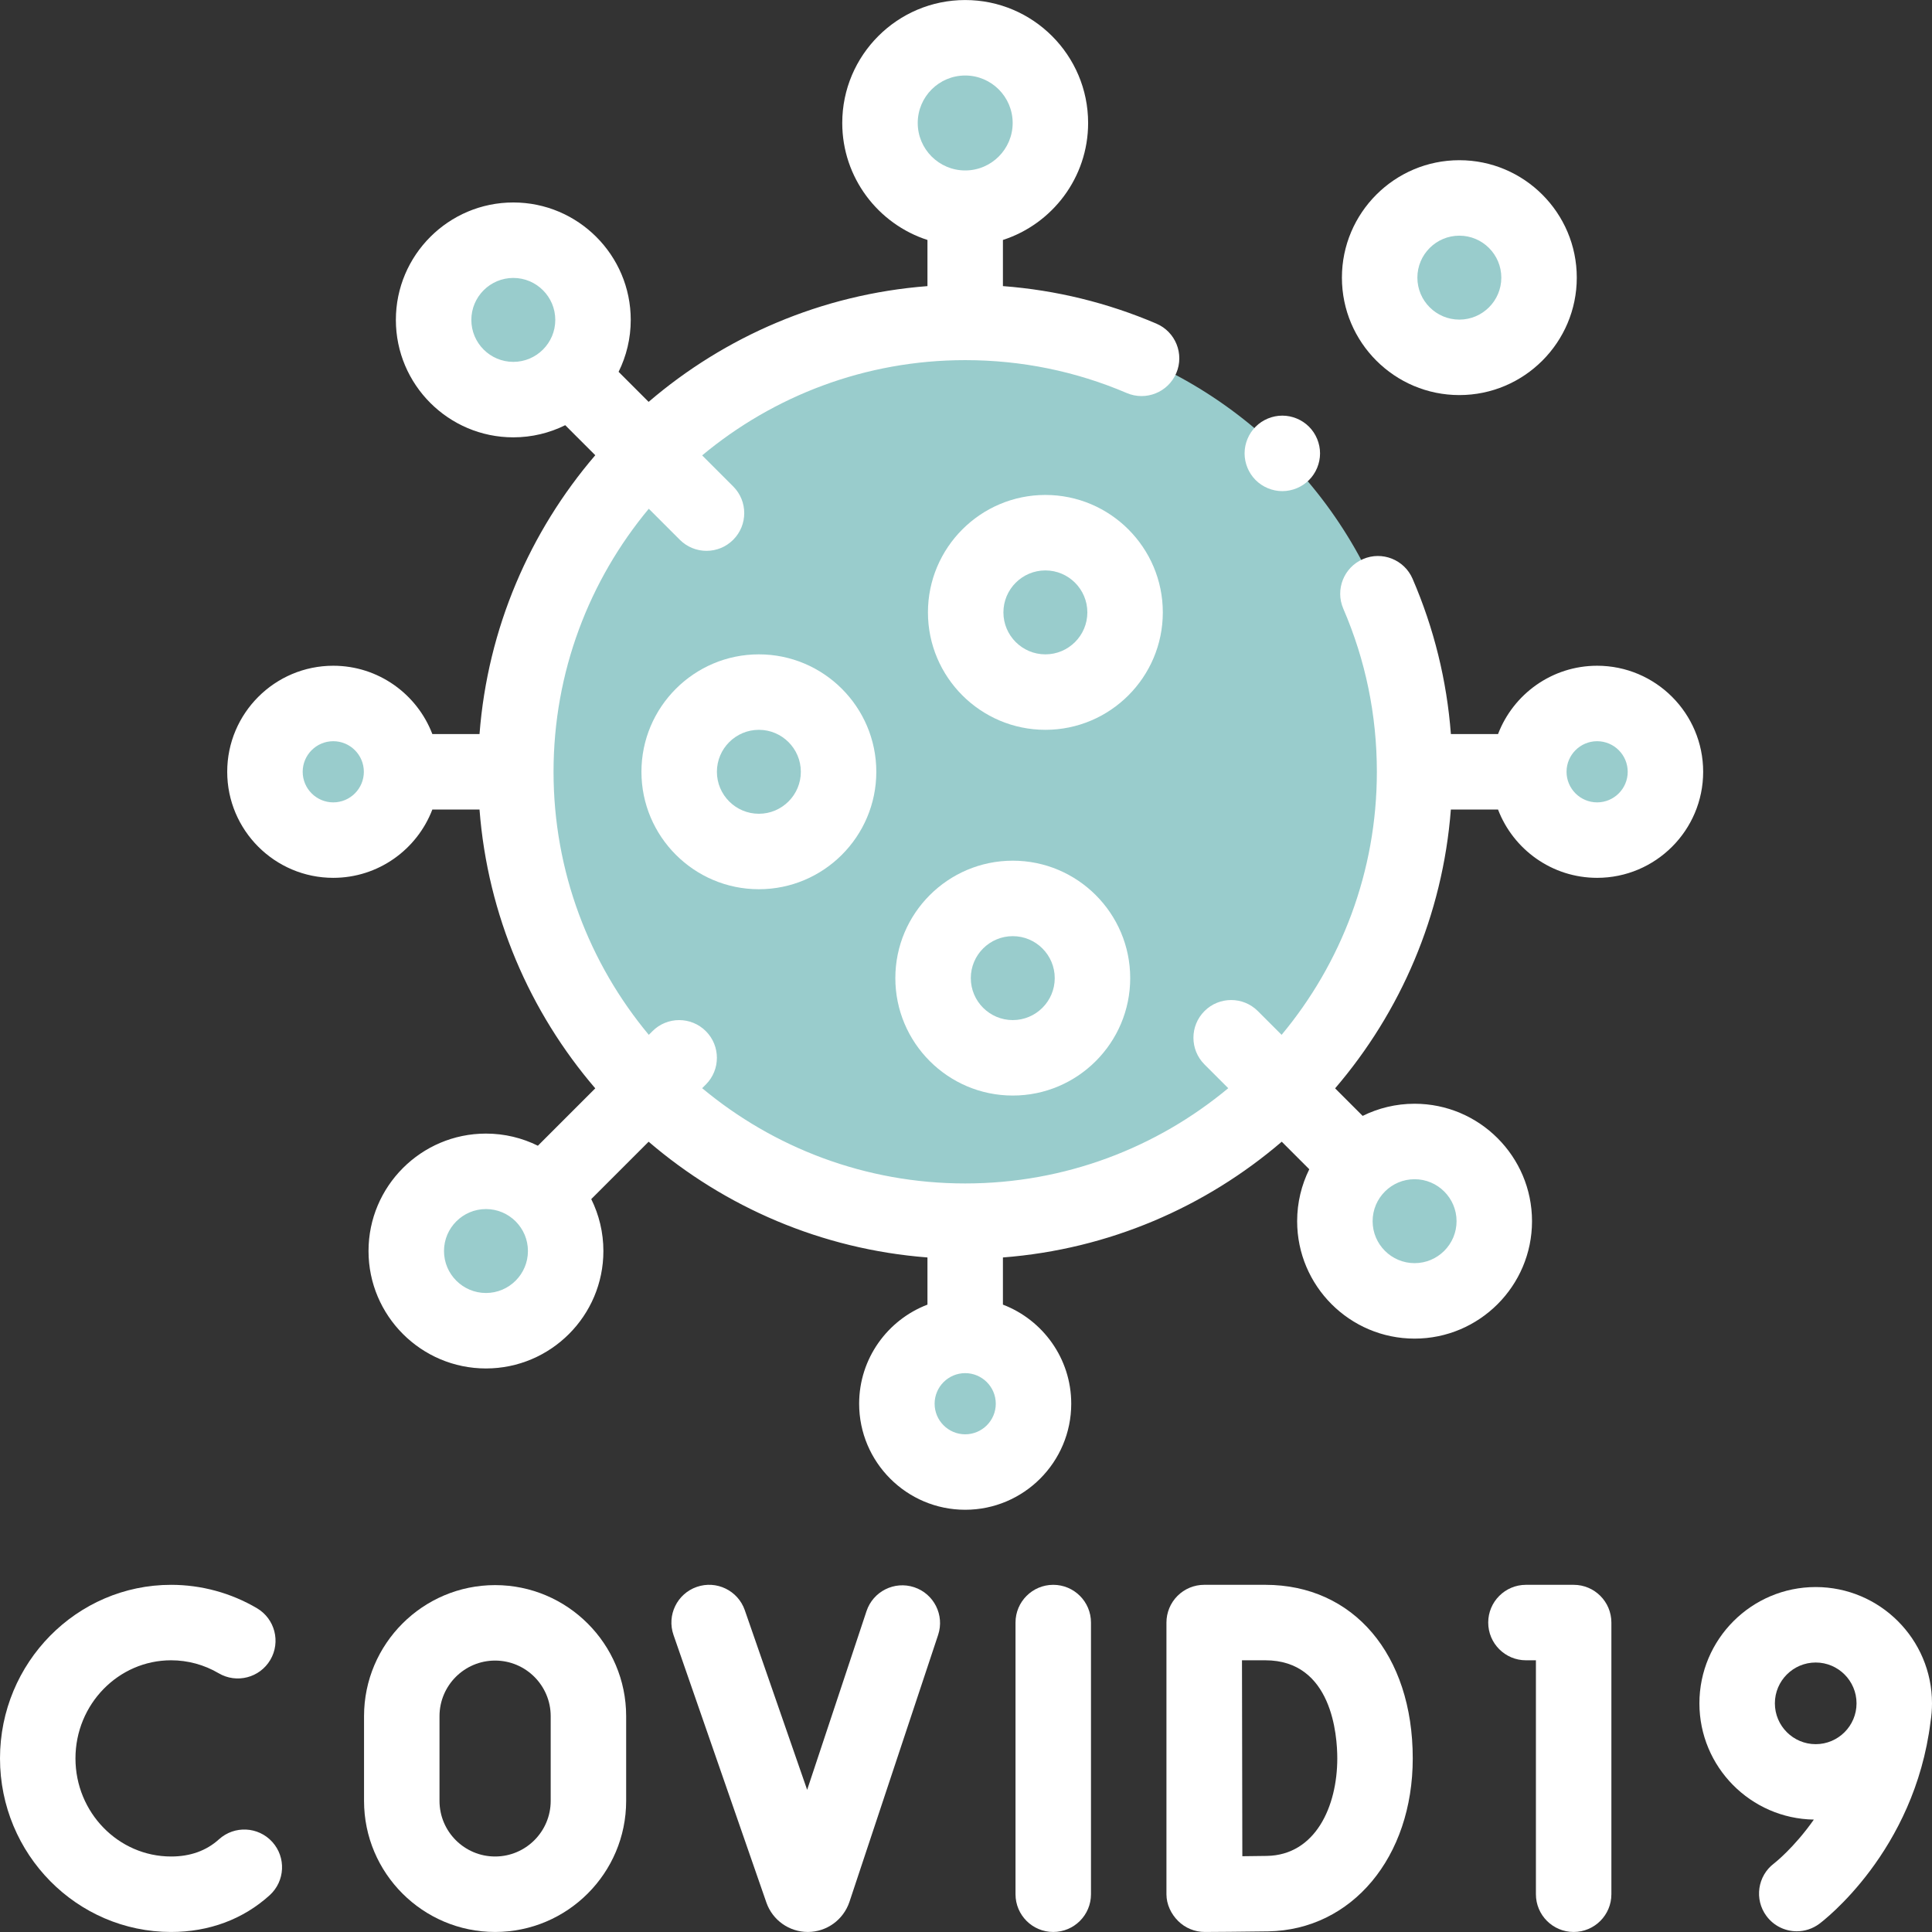 <?xml version="1.0"?>
<svg xmlns="http://www.w3.org/2000/svg" id="Capa_1" enable-background="new 0 0 512.019 512.019" height="512px" viewBox="0 0 512.019 512.019" width="512px" class=""><rect x="0" y="0" width="512.019" height="512.019" fill="#333333" stroke="none"/><g><g id="XMLID_629_"><ellipse id="XMLID_494_" cx="255.798" cy="204.54" fill="#ff9171" rx="119.097" ry="119.097" transform="matrix(.707 -.707 .707 .707 -69.71 240.785)" data-original="#FF9171" class="" style="fill:#99CCCC" data-old_color="#ff9171"/><g id="XMLID_2843_"><circle id="XMLID_2844_" cx="128.791" cy="331.546" fill="#b7eabc" r="21.123" data-original="#B7EABC" class="active-path" style="fill:#99CCCC" data-old_color="#b7eabc"/></g><g id="XMLID_2841_"><circle id="XMLID_2842_" cx="128.791" cy="331.546" fill="#b7eabc" r="21.123" data-original="#B7EABC" class="active-path" style="fill:#99CCCC" data-old_color="#b7eabc"/></g><g fill="#b7eabc"><circle id="XMLID_2830_" cx="255.798" cy="372.013" r="18.105" data-original="#B7EABC" class="active-path" style="fill:#99CCCC" data-old_color="#B7EABC"/><circle id="XMLID_1797_" cx="255.798" cy="372.013" r="18.105" data-original="#B7EABC" class="active-path" style="fill:#99CCCC" data-old_color="#B7EABC"/><ellipse id="XMLID_1768_" cx="255.798" cy="32.59" rx="22.581" ry="22.581" transform="matrix(.987 -.16 .16 .987 -1.917 41.395)" data-original="#B7EABC" class="active-path" style="fill:#99CCCC" data-old_color="#B7EABC"/><ellipse id="XMLID_1614_" cx="255.798" cy="32.59" rx="22.581" ry="22.581" transform="matrix(.987 -.16 .16 .987 -1.917 41.395)" data-original="#B7EABC" class="active-path" style="fill:#99CCCC" data-old_color="#B7EABC"/><ellipse id="XMLID_1822_" cx="88.324" cy="204.54" rx="18.105" ry="18.105" transform="matrix(.23 -.973 .973 .23 -131.037 243.507)" data-original="#B7EABC" class="active-path" style="fill:#99CCCC" data-old_color="#B7EABC"/><ellipse id="XMLID_1821_" cx="88.324" cy="204.54" rx="18.105" ry="18.105" transform="matrix(.23 -.973 .973 .23 -131.037 243.507)" data-original="#B7EABC" class="active-path" style="fill:#99CCCC" data-old_color="#B7EABC"/><ellipse id="XMLID_1798_" cx="423.271" cy="204.54" rx="18.105" ry="18.105" transform="matrix(.707 -.707 .707 .707 -20.658 359.206)" data-original="#B7EABC" class="active-path" style="fill:#99CCCC" data-old_color="#B7EABC"/><ellipse id="XMLID_1796_" cx="423.271" cy="204.54" rx="18.105" ry="18.105" transform="matrix(.707 -.707 .707 .707 -20.658 359.206)" data-original="#B7EABC" class="active-path" style="fill:#99CCCC" data-old_color="#B7EABC"/></g><g id="XMLID_1788_"><ellipse id="XMLID_1791_" cx="374.895" cy="323.637" fill="#b7eabc" rx="21.123" ry="21.123" transform="matrix(.987 -.16 .16 .987 -47 64.23)" data-original="#B7EABC" class="active-path" style="fill:#99CCCC" data-old_color="#b7eabc"/></g><g id="XMLID_1786_"><ellipse id="XMLID_1787_" cx="374.895" cy="323.637" fill="#b7eabc" rx="21.123" ry="21.123" transform="matrix(.987 -.16 .16 .987 -47 64.23)" data-original="#B7EABC" class="active-path" style="fill:#99CCCC" data-old_color="#b7eabc"/></g><g id="XMLID_179_"><circle id="XMLID_181_" cx="201.117" cy="204.54" fill="#b7eabc" r="21.123" data-original="#B7EABC" class="active-path" style="fill:#99CCCC" data-old_color="#b7eabc"/></g><g id="XMLID_177_"><circle id="XMLID_178_" cx="201.117" cy="204.54" fill="#b7eabc" r="21.123" data-original="#B7EABC" class="active-path" style="fill:#99CCCC" data-old_color="#b7eabc"/></g><g id="XMLID_204_"><ellipse id="XMLID_207_" cx="277.047" cy="162.294" fill="#b7eabc" rx="21.123" ry="21.123" transform="matrix(.987 -.16 .16 .987 -22.419 46.474)" data-original="#B7EABC" class="active-path" style="fill:#99CCCC" data-old_color="#b7eabc"/></g><g id="XMLID_185_"><ellipse id="XMLID_186_" cx="277.047" cy="162.294" fill="#b7eabc" rx="21.123" ry="21.123" transform="matrix(.987 -.16 .16 .987 -22.419 46.474)" data-original="#B7EABC" class="active-path" style="fill:#99CCCC" data-old_color="#b7eabc"/></g><g id="XMLID_212_"><circle id="XMLID_213_" cx="268.406" cy="259.221" fill="#b7eabc" r="21.123" data-original="#B7EABC" class="active-path" style="fill:#99CCCC" data-old_color="#b7eabc"/></g><g id="XMLID_210_"><circle id="XMLID_211_" cx="268.406" cy="259.221" fill="#b7eabc" r="21.123" data-original="#B7EABC" class="active-path" style="fill:#99CCCC" data-old_color="#b7eabc"/></g><g id="XMLID_1843_"><circle id="XMLID_1844_" cx="136.039" cy="84.781" fill="#b7eabc" r="21.123" data-original="#B7EABC" class="active-path" style="fill:#99CCCC" data-old_color="#b7eabc"/></g><g id="XMLID_1833_"><circle id="XMLID_1842_" cx="136.039" cy="84.781" fill="#b7eabc" r="21.123" data-original="#B7EABC" class="active-path" style="fill:#99CCCC" data-old_color="#b7eabc"/></g><g id="XMLID_1545_"><g id="XMLID_1828_"><ellipse id="XMLID_1829_" cx="386.757" cy="73.58" fill="#b7eabc" rx="21.123" ry="21.123" transform="matrix(.924 -.383 .383 .924 1.282 153.607)" data-original="#B7EABC" class="active-path" style="fill:#99CCCC" data-old_color="#b7eabc"/></g><g id="XMLID_1826_"><ellipse id="XMLID_1827_" cx="386.757" cy="73.58" fill="#b7eabc" rx="21.123" ry="21.123" transform="matrix(.924 -.383 .383 .924 1.282 153.607)" data-original="#B7EABC" class="active-path" style="fill:#99CCCC" data-old_color="#b7eabc"/></g></g><g id="XMLID_624_"><path id="XMLID_626_" d="m279.132 420.01c-5.523 0-10 4.478-10 10v72c0 5.523 4.477 10 10 10s10-4.478 10-10v-72c0-5.523-4.477-10-10-10z" data-original="#000000" class="" style="fill:#FFFFFF" data-old_color="#000000"/><path id="XMLID_1032_" d="m58.031 487.455c-3.332 3.022-7.599 4.555-12.682 4.555-13.977 0-25.349-11.663-25.349-26s11.372-26 25.349-26c4.431 0 8.787 1.187 12.598 3.432 4.757 2.801 10.889 1.218 13.692-3.541 2.803-4.758 1.218-10.888-3.541-13.691-6.885-4.056-14.751-6.199-22.749-6.199-25.005-.001-45.349 20.634-45.349 45.999 0 25.364 20.344 46 45.349 46 10.062 0 19.094-3.369 26.12-9.742 4.091-3.711 4.398-10.035.688-14.125-3.711-4.091-10.035-4.4-14.126-.688z" data-original="#000000" class="" style="fill:#FFFFFF" data-old_color="#000000"/><path id="XMLID_1033_" d="m242.285 420.651c-5.241-1.741-10.901 1.096-12.643 6.338l-15.731 47.354-16.527-47.613c-1.812-5.217-7.509-7.981-12.727-6.168-5.217 1.812-7.979 7.509-6.168 12.727l24.641 70.985c1.645 4.636 6.041 7.735 10.954 7.735h.077c4.944-.033 9.336-3.199 10.952-7.949l23.509-70.767c1.741-5.24-1.096-10.9-6.337-12.642z" data-original="#000000" class="" style="fill:#FFFFFF" data-old_color="#000000"/><path id="XMLID_1036_" d="m131.211 420.085c-19.152 0-34.734 15.581-34.734 34.733v22.458c0 19.152 15.582 34.733 34.734 34.733s34.733-15.581 34.733-34.733v-22.458c.001-19.152-15.581-34.733-34.733-34.733zm14.734 57.191c0 8.124-6.609 14.733-14.733 14.733s-14.734-6.609-14.734-14.733v-22.458c0-8.124 6.609-14.733 14.734-14.733 8.124 0 14.733 6.609 14.733 14.733z" data-original="#000000" class="" style="fill:#FFFFFF" data-old_color="#000000"/><path id="XMLID_1037_" d="m417.048 420.01h-12.64c-5.523 0-10 4.478-10 10 0 5.523 4.477 10 10 10h2.64v62c0 5.523 4.477 10 10 10s10-4.478 10-10v-72c0-5.523-4.477-10-10-10z" data-original="#000000" class="" style="fill:#FFFFFF" data-old_color="#000000"/><path id="XMLID_1040_" d="m512.019 451.42c0-16.995-13.826-30.821-30.821-30.821-16.994 0-30.82 13.826-30.82 30.821 0 16.83 13.562 30.544 30.331 30.808-5.26 7.479-10.367 11.474-10.538 11.605-4.396 3.305-5.302 9.544-2.016 13.962 1.963 2.639 4.978 4.033 8.032 4.033 2.075 0 4.167-.644 5.96-1.978 1.035-.77 25.237-19.148 29.487-53.577.251-1.581.385-3.202.385-4.853zm-41.641 0c0-5.967 4.854-10.821 10.82-10.821 5.967 0 10.821 4.854 10.821 10.821s-4.854 10.82-10.821 10.82c-5.966 0-10.82-4.853-10.82-10.82z" data-original="#000000" class="" style="fill:#FFFFFF" data-old_color="#000000"/><path id="XMLID_1043_" d="m423.272 176.435c-11.976 0-22.22 7.532-26.26 18.105h-12.496c-1.083-14.226-4.485-28.03-10.155-41.155-2.191-5.07-8.077-7.405-13.146-5.214-5.07 2.19-7.404 8.076-5.214 13.146 5.902 13.663 8.895 28.205 8.895 43.224 0 26.485-9.49 50.793-25.244 69.711l-6.297-6.297c-3.905-3.903-10.237-3.904-14.142 0-3.905 3.905-3.906 10.237-.001 14.142l6.297 6.297c-18.918 15.754-43.226 25.244-69.711 25.244s-50.794-9.49-69.711-25.244l.978-.978c3.905-3.905 3.905-10.237 0-14.143-3.905-3.904-10.237-3.904-14.143 0l-.978.978c-15.754-18.918-25.244-43.226-25.244-69.711s9.49-50.793 25.244-69.711l8.226 8.226c1.953 1.953 4.512 2.929 7.071 2.929s5.119-.976 7.071-2.929c3.905-3.905 3.905-10.237 0-14.143l-8.226-8.226c18.918-15.754 43.226-25.244 69.711-25.244 14.865 0 29.27 2.934 42.814 8.719 5.081 2.17 10.955-.19 13.124-5.268 2.17-5.079-.189-10.955-5.268-13.124-12.982-5.545-26.623-8.876-40.671-9.946v-12.228c13.087-4.231 22.58-16.527 22.58-31.005 0-17.965-14.616-32.581-32.58-32.581-17.965 0-32.581 14.616-32.581 32.581 0 14.477 9.494 26.773 22.581 31.005v12.232c-28.091 2.162-53.689 13.358-73.895 30.675l-7.959-7.959c2.056-4.152 3.218-8.823 3.218-13.762 0-17.161-13.961-31.123-31.123-31.123-17.161 0-31.123 13.962-31.123 31.123s13.962 31.123 31.123 31.123c4.939 0 9.61-1.162 13.762-3.218l7.959 7.959c-17.317 20.206-28.513 45.804-30.675 73.895h-12.501c-4.04-10.573-14.284-18.105-26.26-18.105-15.498 0-28.105 12.608-28.105 28.105s12.608 28.105 28.105 28.105c11.976 0 22.22-7.532 26.26-18.105h12.5c2.162 28.091 13.359 53.689 30.676 73.895l-15.207 15.207c-4.152-2.056-8.823-3.218-13.762-3.218-17.161 0-31.123 13.961-31.123 31.122s13.962 31.123 31.123 31.123 31.123-13.962 31.123-31.123c0-4.939-1.162-9.61-3.218-13.762l15.207-15.207c20.207 17.317 45.804 28.513 73.895 30.675v12.501c-10.574 4.04-18.105 14.285-18.105 26.26 0 15.497 12.608 28.105 28.105 28.105s28.105-12.608 28.105-28.105c0-11.976-7.532-22.22-18.105-26.26v-12.501c28.091-2.162 53.688-13.359 73.895-30.675l7.297 7.298c-2.056 4.152-3.218 8.823-3.218 13.762 0 17.161 13.962 31.123 31.123 31.123s31.123-13.962 31.123-31.123-13.961-31.122-31.123-31.122c-4.939 0-9.61 1.162-13.762 3.218l-7.298-7.298c17.317-20.206 28.513-45.804 30.675-73.895h12.5c4.04 10.574 14.284 18.105 26.261 18.105 15.497 0 28.105-12.608 28.105-28.105.002-15.498-12.605-28.105-28.102-28.105zm-167.474-156.425c6.937 0 12.58 5.644 12.58 12.581s-5.643 12.581-12.58 12.581-12.581-5.644-12.581-12.581 5.644-12.581 12.581-12.581zm-119.759 75.894c-6.133 0-11.123-4.99-11.123-11.123s4.99-11.123 11.123-11.123 11.123 4.99 11.123 11.123-4.99 11.123-11.123 11.123zm-47.715 116.741c-4.469 0-8.105-3.636-8.105-8.105s3.636-8.105 8.105-8.105 8.105 3.636 8.105 8.105-3.635 8.105-8.105 8.105zm40.468 130.024c-6.133 0-11.123-4.99-11.123-11.123s4.99-11.122 11.123-11.122 11.123 4.989 11.123 11.122c-.001 6.133-4.991 11.123-11.123 11.123zm127.006 37.45c-4.469 0-8.105-3.636-8.105-8.105s3.636-8.105 8.105-8.105 8.105 3.636 8.105 8.105-3.636 8.105-8.105 8.105zm119.097-67.604c6.133 0 11.123 4.989 11.123 11.122s-4.99 11.123-11.123 11.123-11.123-4.99-11.123-11.123 4.99-11.122 11.123-11.122zm48.377-99.87c-4.469 0-8.106-3.636-8.106-8.105s3.636-8.105 8.106-8.105c4.469 0 8.105 3.636 8.105 8.105-.001 4.469-3.636 8.105-8.105 8.105z" data-original="#000000" class="" style="fill:#FFFFFF" data-old_color="#000000"/><path id="XMLID_1052_" d="m169.994 204.54c0 17.161 13.962 31.123 31.123 31.123s31.123-13.962 31.123-31.123-13.962-31.123-31.123-31.123-31.123 13.961-31.123 31.123zm42.245 0c0 6.133-4.99 11.123-11.123 11.123s-11.123-4.99-11.123-11.123 4.99-11.123 11.123-11.123 11.123 4.99 11.123 11.123z" data-original="#000000" class="" style="fill:#FFFFFF" data-old_color="#000000"/><path id="XMLID_1055_" d="m277.047 131.171c-17.161 0-31.123 13.961-31.123 31.123 0 17.161 13.961 31.123 31.123 31.123 17.161 0 31.123-13.962 31.123-31.123s-13.962-31.123-31.123-31.123zm0 42.246c-6.133 0-11.123-4.99-11.123-11.123s4.99-11.123 11.123-11.123 11.123 4.99 11.123 11.123-4.989 11.123-11.123 11.123z" data-original="#000000" class="" style="fill:#FFFFFF" data-old_color="#000000"/><path id="XMLID_1058_" d="m268.406 228.098c-17.161 0-31.123 13.961-31.123 31.122s13.962 31.123 31.123 31.123 31.122-13.962 31.122-31.123c0-17.16-13.961-31.122-31.122-31.122zm0 42.246c-6.133 0-11.123-4.99-11.123-11.123s4.99-11.122 11.123-11.122 11.122 4.99 11.122 11.122c0 6.133-4.989 11.123-11.122 11.123z" data-original="#000000" class="" style="fill:#FFFFFF" data-old_color="#000000"/><path id="XMLID_1061_" d="m386.757 104.703c17.161 0 31.123-13.961 31.123-31.123s-13.962-31.123-31.123-31.123-31.122 13.962-31.122 31.123 13.961 31.123 31.122 31.123zm0-42.245c6.133 0 11.123 4.99 11.123 11.123s-4.99 11.123-11.123 11.123-11.122-4.99-11.122-11.123c-.001-6.134 4.989-11.123 11.122-11.123z" data-original="#000000" class="" style="fill:#FFFFFF" data-old_color="#000000"/><path id="XMLID_1062_" d="m339.84 130.16c2.63 0 5.21-1.07 7.07-2.93s2.93-4.44 2.93-7.08c0-2.63-1.07-5.21-2.93-7.07s-4.44-2.93-7.07-2.93-5.21 1.07-7.07 2.93-2.93 4.44-2.93 7.07c0 2.64 1.07 5.22 2.93 7.08 1.86 1.859 4.44 2.93 7.07 2.93z" data-original="#000000" class="" style="fill:#FFFFFF" data-old_color="#000000"/><path id="XMLID_1065_" d="m335.332 420.01h-16.2c-2.655 0-5.202 1.057-7.078 2.936-1.876 1.88-2.927 4.428-2.922 7.083v72.017c.01 2.655 1.221 5.197 3.106 7.066 1.873 1.857 4.404 2.898 7.04 2.898h.052c.445-.003 10.964-.059 16.773-.16 22.195-.388 38.304-19.667 38.304-45.84.001-27.514-15.702-46-39.075-46zm.422 71.844c-1.823.031-4.165.059-6.51.082-.027-8.445-.079-43.13-.094-51.926h6.182c17.7 0 19.076 19.9 19.076 26 0 12.701-5.768 25.618-18.654 25.844z" data-original="#000000" class="" style="fill:#FFFFFF" data-old_color="#000000"/></g></g></g> </svg>
